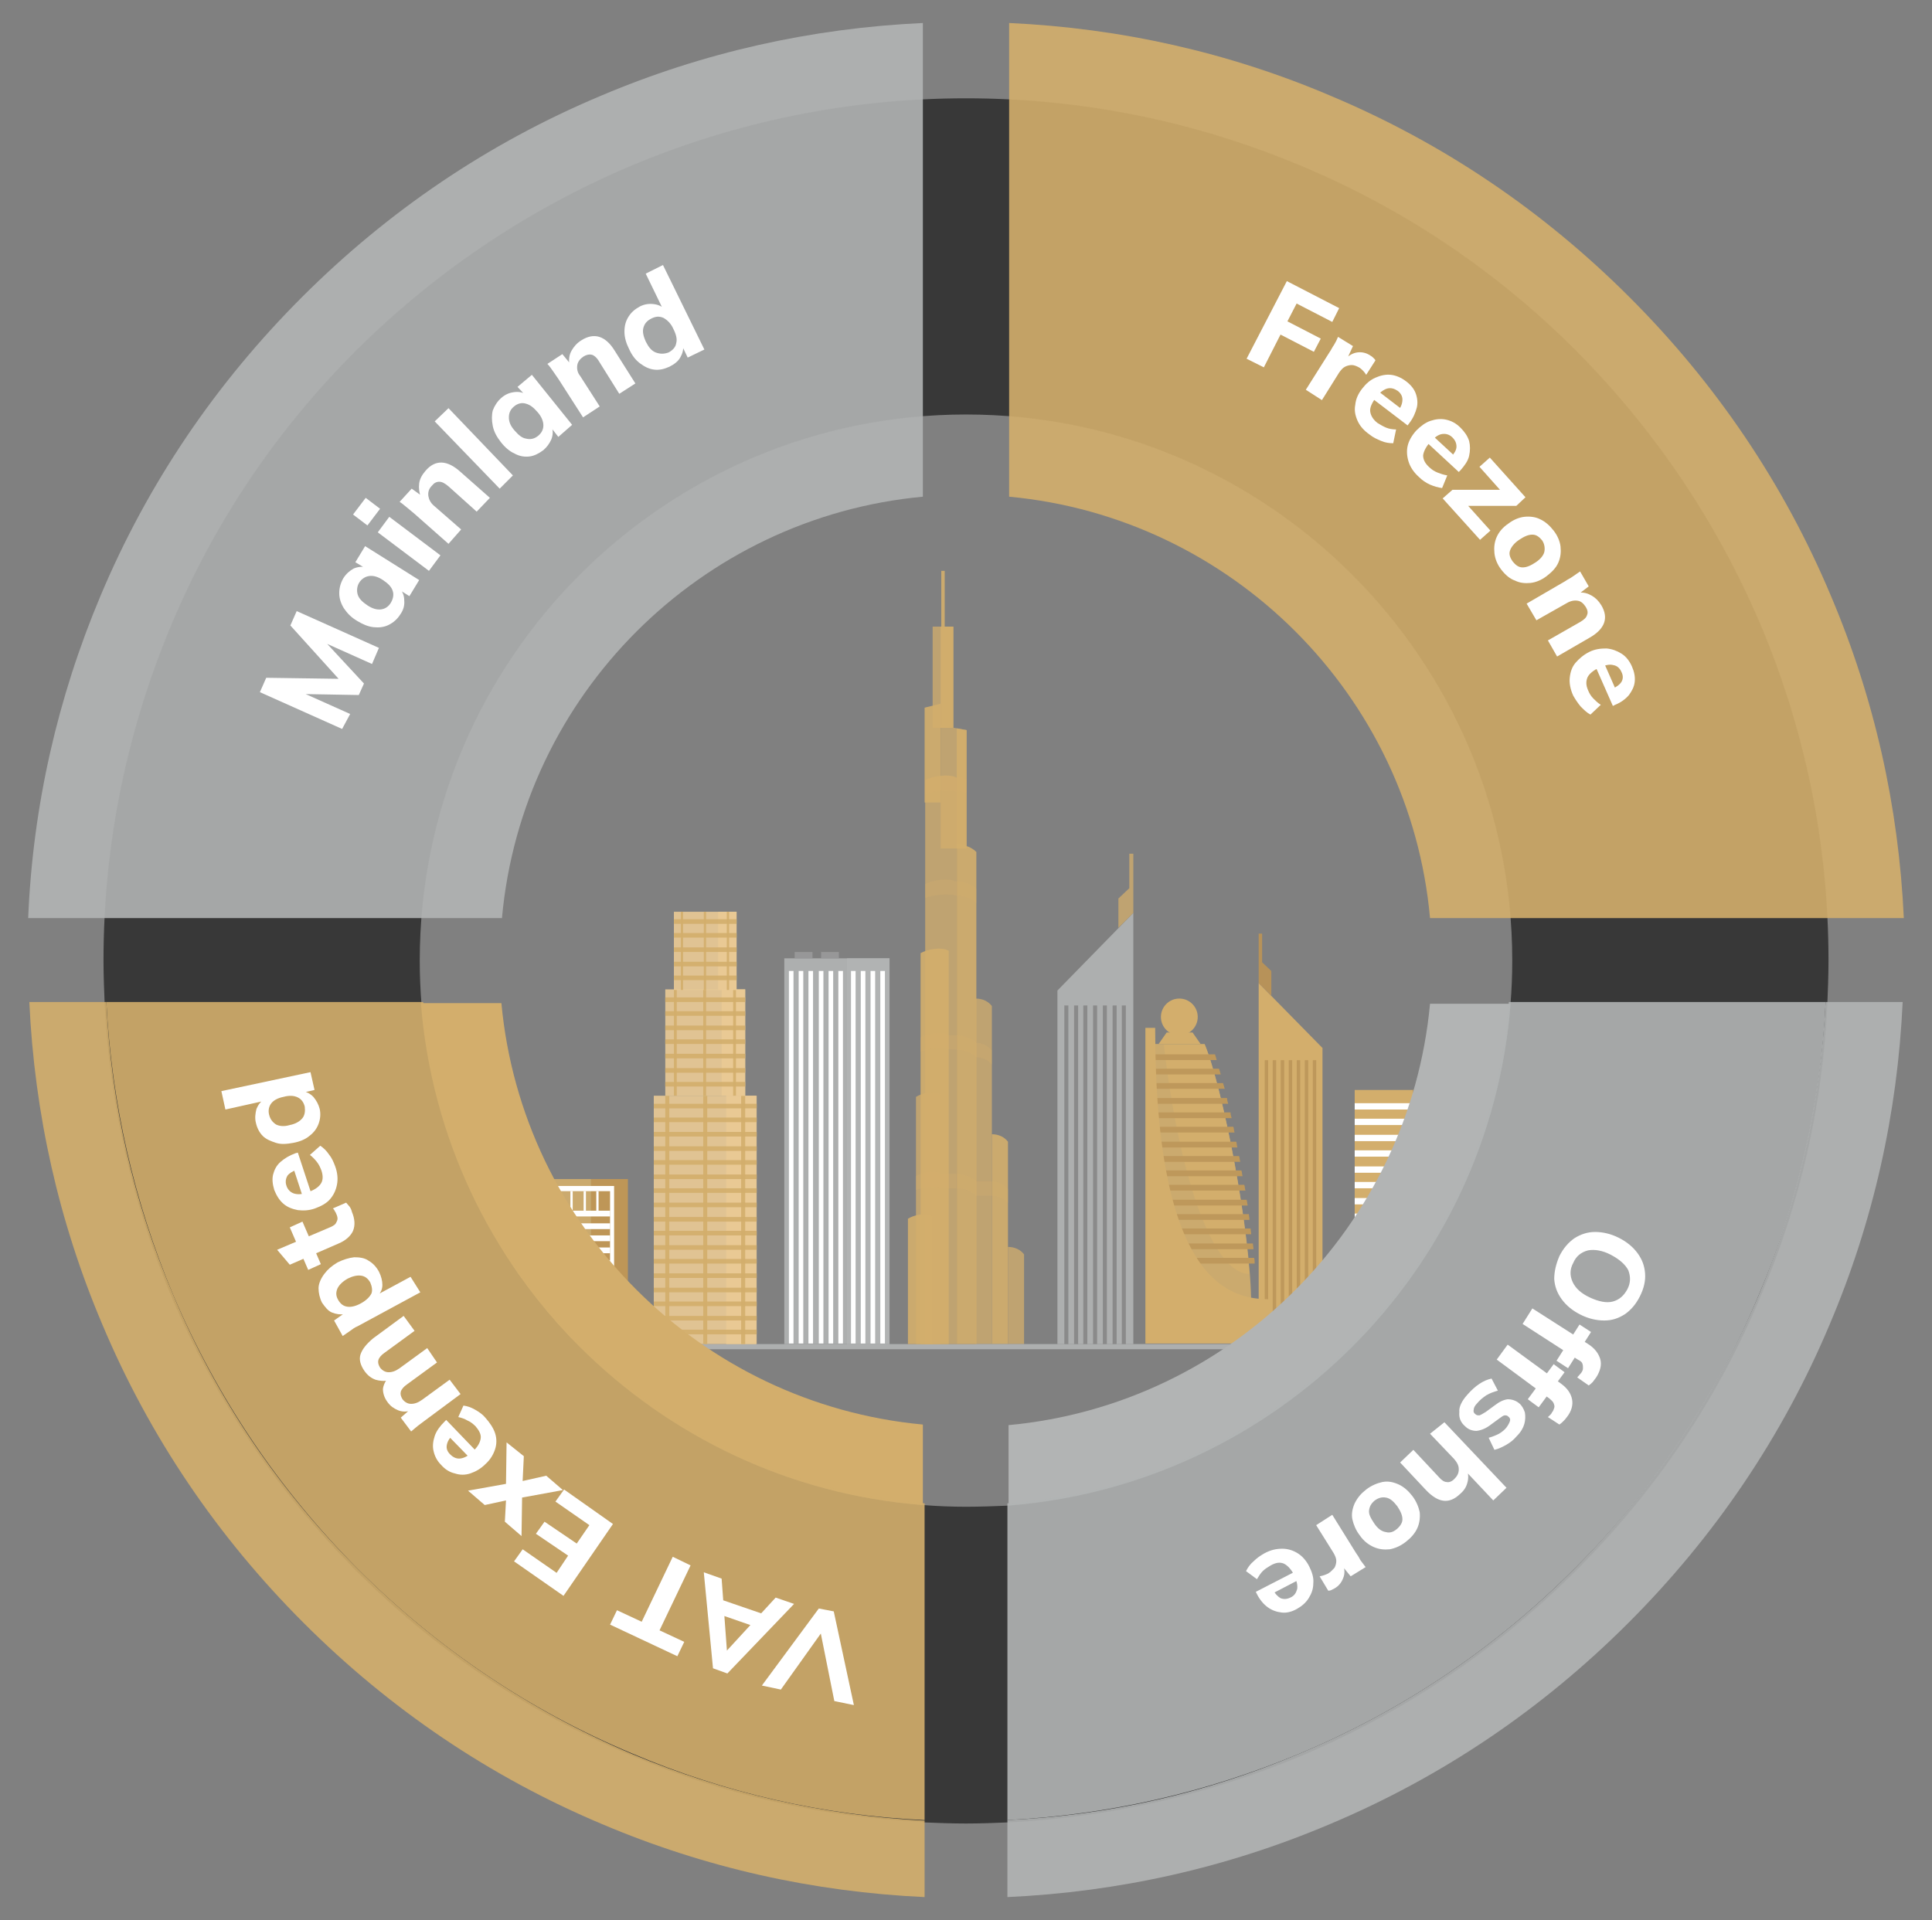<?xml version="1.0" encoding="utf-8"?>
<!-- Generator: Adobe Illustrator 21.0.0, SVG Export Plug-In . SVG Version: 6.00 Build 0)  -->
<svg version="1.1" id="Layer_1" xmlns="http://www.w3.org/2000/svg" xmlns:xlink="http://www.w3.org/1999/xlink" x="0px" y="0px"
	 viewBox="0 0 336 334" style="enable-background:new 0 0 336 334;" xml:space="preserve">
<rect x="0" y="0" width="336" height="334" fill="#808080" stroke="none"/>
<style type="text/css">
	.st0{opacity:0.9;fill:#B2B4B4;}
	.st1{fill:#FFFFFF;}
	.st2{opacity:0.9;fill:#99999A;}
	.st3{fill:#D3AE6C;}
	.st4{fill:#B79259;}
	.st5{opacity:0.76;fill:#D3AE6C;}
	.st6{opacity:0.9;fill:#D3AE6C;}
	.st7{opacity:0.28;fill:#D3AE6C;}
	.st8{opacity:0.9;}
	.st9{fill:#868686;}
	.st10{fill:#BE985B;}
	.st11{fill:#BE9657;}
	.st12{opacity:0.9;fill:#EACA95;}
	.st13{fill:#383838;}
	.st14{fill:#B2B4B4;}
</style>
<g>
	<rect x="136.4" y="166.7" class="st0" width="18.3" height="67.1"/>
	<rect x="147.3" y="166.7" class="st0" width="7.4" height="67.1"/>
	<rect x="137.2" y="168.9" class="st1" width="0.8" height="64.8"/>
	<rect x="138.9" y="168.9" class="st1" width="0.8" height="64.8"/>
	<rect x="140.6" y="168.9" class="st1" width="0.8" height="64.8"/>
	<rect x="142.4" y="168.9" class="st1" width="0.8" height="64.8"/>
	<rect x="144.1" y="168.9" class="st1" width="0.8" height="64.8"/>
	<rect x="145.8" y="168.9" class="st1" width="0.8" height="64.8"/>
	<rect x="148" y="168.9" class="st1" width="0.8" height="64.8"/>
	<rect x="149.7" y="168.9" class="st1" width="0.8" height="64.8"/>
	<rect x="151.4" y="168.9" class="st1" width="0.8" height="64.8"/>
	<rect x="153.1" y="168.9" class="st1" width="0.8" height="64.8"/>
	<rect x="138.2" y="165.6" class="st2" width="3.1" height="1.1"/>
	<rect x="142.8" y="165.6" class="st2" width="3.1" height="1.1"/>
	<rect x="235.6" y="189.6" class="st3" width="10.2" height="44.2"/>
	<rect x="245.7" y="189.6" class="st4" width="4.2" height="44.2"/>
	<rect x="235.6" y="191.9" class="st1" width="14.3" height="1.1"/>
	<rect x="235.6" y="194.6" class="st1" width="14.3" height="1.1"/>
	<rect x="235.6" y="197.4" class="st1" width="14.3" height="1.1"/>
	<rect x="235.6" y="200.1" class="st1" width="14.3" height="1.1"/>
	<rect x="235.6" y="202.9" class="st1" width="14.3" height="1.1"/>
	<rect x="235.6" y="205.6" class="st1" width="14.3" height="1.1"/>
	<rect x="235.6" y="208.4" class="st1" width="14.3" height="1.1"/>
	<rect x="235.6" y="211.1" class="st1" width="14.3" height="1.1"/>
	<rect x="235.6" y="213.9" class="st1" width="14.3" height="1.1"/>
	<rect x="235.6" y="216.6" class="st1" width="14.3" height="1.1"/>
	<rect x="235.6" y="219.4" class="st1" width="14.3" height="1.1"/>
	<rect x="235.6" y="222.1" class="st1" width="14.3" height="1.1"/>
	<rect x="235.6" y="224.9" class="st1" width="14.3" height="1.1"/>
	<rect x="235.6" y="227.6" class="st1" width="14.3" height="1.1"/>
	<rect x="235.6" y="230.4" class="st1" width="14.3" height="1.1"/>
	<rect x="162.2" y="109" class="st5" width="3.6" height="17.6"/>
	<rect x="163.6" y="109" class="st6" width="2.2" height="17.6"/>
	<path class="st5" d="M169.7,233.8h2.8V175c-0.6-0.8-1.6-1.3-2.8-1.3V233.8z"/>
	<path class="st6" d="M172.5,233.8h2.8v-35.2c-0.6-0.8-1.6-1.3-2.8-1.3V233.8z"/>
	<path class="st5" d="M175.3,233.8h2.8v-15.6c-0.6-0.8-1.6-1.3-2.8-1.3V233.8z"/>
	<rect x="163.7" y="99.3" class="st6" width="0.6" height="9.7"/>
	<path class="st7" d="M172.5,205.5v2.5c1.1,0,2.2,0.5,2.8,1.3v-2.5C174.7,206.1,173.6,205.5,172.5,205.5z"/>
	<path class="st7" d="M169.7,181.4v2.5c1.1,0,2.2,0.5,2.8,1.3v-2.5C171.9,182,170.9,181.4,169.7,181.4z"/>
	<rect x="169.7" y="205.5" class="st7" width="2.8" height="2.5"/>
	<rect x="82.5" y="233.8" class="st0" width="171.1" height="0.9"/>
	<polygon class="st5" points="168.1,147.6 163.6,147.6 163.6,126.2 168.1,127 	"/>
	<polygon class="st6" points="163.6,139.6 160.8,139.6 160.8,123.1 163.6,122.4 	"/>
	<path class="st5" d="M166.4,233.8h-5.5v-98.1c1.1-0.6,4.1-1.2,5.5-0.4V233.8z"/>
	<path class="st7" d="M166.4,137.7v-2.4c-1.4-0.8-4.4-0.3-5.5,0.4v2.4C162.3,137.6,164.7,137.3,166.4,137.7z"/>
	<path class="st7" d="M166.4,155.8v-2.4c-1.4-0.8-4.4-0.3-5.5,0.4v2.4C162.3,155.7,164.7,155.4,166.4,155.8z"/>
	<path class="st6" d="M166.4,233.8h3.4v-85.6c-0.8-0.8-2-1.3-3.4-1.3V233.8z"/>
	<path class="st7" d="M166.4,153.3v2.5c1.4,0,2.6,0.5,3.4,1.3v-2.5C169,153.9,167.7,153.3,166.4,153.3z"/>
	<path class="st7" d="M166.4,180.1v2.5c1.4,0,2.6,0.5,3.4,1.3v-2.5C169,180.7,167.7,180.1,166.4,180.1z"/>
	<path class="st6" d="M165,233.8h-4.9v-68c1-0.6,3.6-1.2,4.9-0.4V233.8z"/>
	<path class="st5" d="M163.6,233.8h-4.3v-43c0.9-0.6,3.2-1.2,4.3-0.4V233.8z"/>
	<path class="st6" d="M162.2,233.8h-4.3V212c0.9-0.6,3.2-1.2,4.3-0.4V233.8z"/>
	<path class="st7" d="M165,182.5v-2.4c-1.2-0.8-3.9-0.3-4.9,0.4v2.4C161.5,182.4,163.6,182.2,165,182.5z"/>
	<polygon class="st7" points="166.4,182.6 165,182.5 165,180.1 166.4,180.1 	"/>
	<path class="st7" d="M166.4,204.2v2.5c1.4,0,2.6,0.5,3.4,1.3v-2.5C169,204.8,167.7,204.2,166.4,204.2z"/>
	<path class="st7" d="M163.6,206.6v-2.4c-1.1-0.8-3.4-0.3-4.3,0.4v2.4C160.5,206.5,162.3,206.3,163.6,206.6z"/>
	<rect x="165" y="204.2" class="st7" width="1.3" height="2.5"/>
	<polygon class="st7" points="165,206.7 163.6,206.6 163.6,204.2 165,204.2 	"/>
	<polygon class="st6" points="166.4,147.6 168.1,147.6 168.1,127 166.4,126.7 	"/>
	<path class="st7" d="M168.1,135.5c-0.5-0.2-1.1-0.3-1.7-0.3v2.4c0.6,0,1.2,0.1,1.7,0.3V135.5z"/>
	<polygon class="st0" points="183.9,172.3 183.9,233.8 197.1,233.8 197.1,158.8 	"/>
	<g class="st8">
		<rect x="185.1" y="174.9" class="st9" width="0.7" height="58.9"/>
		<rect x="186.8" y="174.9" class="st9" width="0.7" height="58.9"/>
		<rect x="188.4" y="174.9" class="st9" width="0.7" height="58.9"/>
		<rect x="190.1" y="174.9" class="st9" width="0.7" height="58.9"/>
		<rect x="191.8" y="174.9" class="st9" width="0.7" height="58.9"/>
		<rect x="193.5" y="174.9" class="st9" width="0.7" height="58.9"/>
		<rect x="195.1" y="174.9" class="st9" width="0.7" height="58.9"/>
	</g>
	<polygon class="st5" points="197.1,158.8 197.1,148.5 196.4,148.5 196.4,154.5 194.5,156.3 194.5,161.4 	"/>
	<polygon class="st3" points="230,182.3 230,233.8 218.9,233.8 218.9,171 	"/>
	<g>
		
			<rect x="228.4" y="184.5" transform="matrix(-1 -1.224647e-16 1.224647e-16 -1 457.312 418.219)" class="st10" width="0.6" height="49.3"/>
		
			<rect x="227" y="184.5" transform="matrix(-1 -1.224647e-16 1.224647e-16 -1 454.518 418.219)" class="st10" width="0.6" height="49.3"/>
		
			<rect x="225.6" y="184.5" transform="matrix(-1 -1.224647e-16 1.224647e-16 -1 451.724 418.219)" class="st10" width="0.6" height="49.3"/>
		
			<rect x="224.2" y="184.5" transform="matrix(-1 -1.224647e-16 1.224647e-16 -1 448.931 418.219)" class="st10" width="0.6" height="49.3"/>
		
			<rect x="222.8" y="184.5" transform="matrix(-1 -1.224647e-16 1.224647e-16 -1 446.137 418.219)" class="st10" width="0.6" height="49.3"/>
		
			<rect x="221.4" y="184.5" transform="matrix(-1 -1.224647e-16 1.224647e-16 -1 443.343 418.219)" class="st10" width="0.6" height="49.3"/>
		
			<rect x="220" y="184.5" transform="matrix(-1 -1.224647e-16 1.224647e-16 -1 440.55 418.219)" class="st10" width="0.6" height="49.3"/>
	</g>
	<polygon class="st4" points="218.9,171 218.9,162.4 219.5,162.4 219.5,167.4 221.1,168.9 221.1,173.2 	"/>
	<path class="st6" d="M200.4,181.6h9.1c3.1,7.4,8.1,32.7,8.1,45.5h-17.2V181.6z"/>
	<path class="st3" d="M217.3,221.6c-1-13.6-5.1-33.5-7.8-39.9h-7.1C205.1,204.9,210.9,221.6,217.3,221.6z"/>
	<g>
		<path class="st10" d="M200.4,208.7v1H217c-0.1-0.3-0.1-0.7-0.2-1H200.4z"/>
		<path class="st10" d="M200.4,211.2v1h16.9c0-0.3-0.1-0.7-0.1-1H200.4z"/>
		<path class="st10" d="M200.4,206.1v1h16.2c-0.1-0.3-0.1-0.7-0.2-1H200.4z"/>
		<path class="st10" d="M218.1,218.8h-17.7v1h17.8C218.2,219.5,218.2,219.1,218.1,218.8z"/>
		<path class="st10" d="M200.4,203.6v1h15.7c-0.1-0.3-0.1-0.7-0.2-1H200.4z"/>
		<path class="st10" d="M200.4,213.7v1h17.2c0-0.3-0.1-0.7-0.1-1H200.4z"/>
		<path class="st10" d="M200.4,216.3v1H218c0-0.3-0.1-0.7-0.1-1H200.4z"/>
		<path class="st10" d="M200.4,193.5v1h13.8c-0.1-0.3-0.2-0.7-0.2-1H200.4z"/>
		<path class="st10" d="M200.4,188.4v1H213c-0.1-0.3-0.2-0.7-0.3-1H200.4z"/>
		<path class="st10" d="M200.4,201.1v1h15.3c-0.1-0.3-0.1-0.7-0.2-1H200.4z"/>
		<path class="st10" d="M200.4,183.4v1h11.2c-0.1-0.4-0.2-0.7-0.3-1H200.4z"/>
		<path class="st10" d="M200.4,185.9v1h11.9c-0.1-0.4-0.2-0.7-0.3-1H200.4z"/>
		<path class="st10" d="M200.4,191v1h13.2c-0.1-0.3-0.2-0.7-0.2-1H200.4z"/>
		<path class="st10" d="M200.4,198.6v1h14.8c-0.1-0.3-0.1-0.7-0.2-1H200.4z"/>
		<path class="st10" d="M200.4,196v1h14.3c-0.1-0.3-0.1-0.7-0.2-1H200.4z"/>
	</g>
	<circle class="st3" cx="205.1" cy="176.9" r="3.2"/>
	<path class="st3" d="M199.2,178.7v55h21.6V226c-6.6,0-19.9-2.4-19.9-47.2H199.2z"/>
	<polygon class="st3" points="207.4,179.6 205.1,179.6 202.9,179.6 201.5,181.6 205.1,181.6 208.8,181.6 	"/>
	<rect x="87.3" y="205.1" class="st6" width="15.5" height="28.7"/>
	<rect x="102.8" y="205.1" class="st11" width="6.4" height="28.7"/>
	<polygon class="st1" points="89.6,206.3 89.6,233.8 90.4,233.8 90.4,207.2 106.1,207.2 106.1,233.8 106.8,233.8 106.8,206.3 	"/>
	<rect x="90.4" y="210.6" class="st1" width="15.7" height="1"/>
	<rect x="90.4" y="212.8" class="st1" width="15.7" height="1"/>
	<rect x="90.4" y="214.9" class="st1" width="15.7" height="1"/>
	<rect x="90.4" y="217" class="st1" width="15.7" height="1"/>
	<rect x="90.4" y="219.2" class="st1" width="15.7" height="1"/>
	<rect x="90.4" y="221.3" class="st1" width="15.7" height="1"/>
	<rect x="90.4" y="223.4" class="st1" width="15.7" height="1"/>
	<rect x="90.4" y="225.5" class="st1" width="15.7" height="1"/>
	<rect x="90.4" y="227.7" class="st1" width="15.7" height="1"/>
	<rect x="90.4" y="229.8" class="st1" width="15.7" height="1"/>
	<rect x="90.4" y="231.9" class="st1" width="15.7" height="1"/>
	<path class="st1" d="M92.7,210.6h-0.4v-3.4h0.4V210.6z M95,207.2h-0.4v3.4H95V207.2z M97.3,207.2h-0.4v3.4h0.4V207.2z M99.6,207.2
		h-0.4v3.4h0.4V207.2z M101.9,207.2h-0.4v3.4h0.4V207.2z M104.1,207.2h-0.4v3.4h0.4V207.2z"/>
	<rect x="113.7" y="190.6" class="st12" width="17.9" height="43.2"/>
	<rect x="126.3" y="190.6" class="st12" width="5.2" height="43.2"/>
	<rect x="115.7" y="190.6" class="st6" width="0.7" height="43.2"/>
	<rect x="122.3" y="190.6" class="st6" width="0.7" height="43.2"/>
	<rect x="128.9" y="190.6" class="st6" width="0.7" height="43.2"/>
	<rect x="113.7" y="192" class="st6" width="17.9" height="0.8"/>
	<rect x="113.7" y="194.4" class="st6" width="17.9" height="0.8"/>
	<rect x="113.7" y="196.9" class="st6" width="17.9" height="0.8"/>
	<rect x="113.7" y="199.4" class="st6" width="17.9" height="0.8"/>
	<rect x="113.7" y="201.8" class="st6" width="17.9" height="0.8"/>
	<rect x="113.7" y="204.3" class="st6" width="17.9" height="0.8"/>
	<rect x="113.7" y="206.7" class="st6" width="17.9" height="0.8"/>
	<rect x="113.7" y="209.2" class="st6" width="17.9" height="0.8"/>
	<rect x="113.7" y="211.7" class="st6" width="17.9" height="0.8"/>
	<rect x="113.7" y="214.1" class="st6" width="17.9" height="0.8"/>
	<rect x="113.7" y="216.6" class="st6" width="17.9" height="0.8"/>
	<rect x="113.7" y="219" class="st6" width="17.9" height="0.8"/>
	<rect x="113.7" y="221.5" class="st6" width="17.9" height="0.8"/>
	<rect x="113.7" y="224" class="st6" width="17.9" height="0.8"/>
	<rect x="113.7" y="226.4" class="st6" width="17.9" height="0.8"/>
	<rect x="113.7" y="228.9" class="st6" width="17.9" height="0.8"/>
	<rect x="113.7" y="231.3" class="st6" width="17.9" height="0.8"/>
	<rect x="115.7" y="172.1" class="st12" width="13.9" height="18.5"/>
	<rect x="125.5" y="172.1" class="st12" width="4.1" height="18.5"/>
	<rect x="117.2" y="172.1" class="st6" width="0.5" height="18.5"/>
	<rect x="122.3" y="172.1" class="st6" width="0.5" height="18.5"/>
	<rect x="127.5" y="172.1" class="st6" width="0.5" height="18.5"/>
	<rect x="115.7" y="173.5" class="st6" width="13.9" height="0.8"/>
	<rect x="115.7" y="175.9" class="st6" width="13.9" height="0.8"/>
	<rect x="115.7" y="178.4" class="st6" width="13.9" height="0.8"/>
	<rect x="115.7" y="180.8" class="st6" width="13.9" height="0.8"/>
	<rect x="115.7" y="183.3" class="st6" width="13.9" height="0.8"/>
	<rect x="115.7" y="185.8" class="st6" width="13.9" height="0.8"/>
	<rect x="115.7" y="188.2" class="st6" width="13.9" height="0.8"/>
	<rect x="117.2" y="158.6" class="st12" width="10.9" height="13.6"/>
	<rect x="124.9" y="158.6" class="st12" width="3.2" height="13.6"/>
	<rect x="118.4" y="158.6" class="st6" width="0.4" height="13.6"/>
	<rect x="122.4" y="158.6" class="st6" width="0.4" height="13.6"/>
	<rect x="126.4" y="158.6" class="st6" width="0.4" height="13.6"/>
	<rect x="117.2" y="159.9" class="st6" width="10.9" height="0.8"/>
	<rect x="117.2" y="162.3" class="st6" width="10.9" height="0.8"/>
	<rect x="117.2" y="164.8" class="st6" width="10.9" height="0.8"/>
	<rect x="117.2" y="167.3" class="st6" width="10.9" height="0.8"/>
	<rect x="117.2" y="169.7" class="st6" width="10.9" height="0.8"/>
</g>
<path class="st13" d="M318,167.1c0-20.2-4-39.9-11.8-58.4c-7.6-17.9-18.4-33.9-32.1-47.7c-13.8-13.8-29.8-24.6-47.7-32.1
	c-18.5-7.8-38.2-11.8-58.4-11.8s-39.9,4-58.4,11.8c-17.9,7.6-33.9,18.4-47.7,32.1c-13.8,13.8-24.6,29.8-32.1,47.7
	C22,127.3,18,146.9,18,167.1c0,2.5,0.1,5,0.2,7.5h55.1c-0.2-2.5-0.3-5-0.3-7.5c0-52.4,42.6-95,95-95s95,42.6,95,95
	c0,2.5-0.1,5-0.3,7.5h55.1C317.9,172.1,318,169.7,318,167.1z"/>
<path class="st0" d="M160.5,86.4V4c-19.4,0.9-38.2,5.1-56.1,12.7c-19.5,8.2-36.9,20-51.9,35s-26.8,32.4-35,51.9
	C10,121.4,5.7,140.3,4.9,159.7h82.4C90.8,120.9,121.8,90,160.5,86.4z"/>
<path class="st6" d="M248.7,159.7h82.4c-0.9-19.4-5.1-38.2-12.7-56.1c-8.2-19.5-20-36.9-35-51.9c-15-15-32.4-26.8-51.9-35
	C213.7,9.1,194.9,4.9,175.5,4v82.4C214.2,90,245.2,120.9,248.7,159.7z"/>
<g>
	<path class="st13" d="M73.3,174.6H18.2c0.9,17.6,4.8,34.7,11.6,50.9c7.6,17.9,18.4,33.9,32.1,47.7c13.8,13.8,29.8,24.6,47.7,32.1
		c16.2,6.9,33.3,10.8,50.9,11.6v-55.1C114.1,258.2,76.9,221.1,73.3,174.6z"/>
	<path class="st13" d="M168,262.1c-2.5,0-5-0.1-7.5-0.3V317c2.5,0.1,5,0.2,7.5,0.2s5-0.1,7.5-0.2v-55.1
		C173,262,170.5,262.1,168,262.1z"/>
	<path class="st13" d="M274.1,273.2c13.8-13.8,24.6-29.8,32.1-47.7c6.9-16.2,10.8-33.3,11.6-50.9h-55.1
		c-3.6,46.4-40.8,83.6-87.2,87.2V317c17.6-0.9,34.7-4.8,50.9-11.6C244.3,297.8,260.3,287,274.1,273.2z"/>
</g>
<g>
	<path class="st14" d="M262.7,174.6h-14c-3.6,38.7-34.5,69.7-73.3,73.3v14C221.9,258.2,259.1,221.1,262.7,174.6z"/>
	<g>
		<path class="st0" d="M317.5,174.3c-0.9,17.6-4.8,34.7-11.6,50.9c-7.6,17.9-18.4,33.9-32.1,47.7c-13.8,13.8-29.8,24.6-47.7,32.1
			c-16.2,6.9-33.3,10.8-50.9,11.6V330c19.4-0.9,38.2-5.1,56.1-12.7c19.5-8.2,36.9-20,51.9-35c15-15,26.8-32.4,35-51.9
			c7.6-17.9,11.8-36.7,12.7-56.1H317.5z"/>
		<path class="st0" d="M273.8,272.9c13.8-13.8,24.6-29.8,32.1-47.7c6.9-16.2,10.8-33.3,11.6-50.9h-55.1
			c-3.6,46.4-40.8,83.6-87.2,87.2v55.1c17.6-0.9,34.7-4.8,50.9-11.6C244,297.5,260,286.7,273.8,272.9z"/>
	</g>
</g>
<g>
	<path class="st3" d="M160.5,261.8v-14c-38.7-3.6-69.7-34.5-73.3-73.3h-14C76.9,221.1,114.1,258.2,160.5,261.8z"/>
	<g>
		<path class="st6" d="M62.2,272.9c-13.8-13.8-24.6-29.8-32.1-47.7c-6.9-16.2-10.8-33.3-11.6-50.9H5.1c0.9,19.4,5.1,38.2,12.7,56.1
			c8.2,19.5,20,36.9,35,51.9c15,15,32.4,26.8,51.9,35c17.9,7.6,36.7,11.8,56.1,12.7v-13.3c-17.6-0.9-34.7-4.8-50.9-11.6
			C92,297.5,76,286.7,62.2,272.9z"/>
		<path class="st6" d="M73.6,174.3H18.5c0.9,17.6,4.8,34.7,11.6,50.9c7.6,17.9,18.4,33.9,32.1,47.7c13.8,13.8,29.8,24.6,47.7,32.1
			c16.2,6.9,33.3,10.8,50.9,11.6v-55.1C114.4,257.9,77.2,220.8,73.6,174.3z"/>
	</g>
</g>
<g>
	<g>
		<path class="st1" d="M145,280.3l3.5,16.3l-3.4-0.7l-2.6-13l1,0.2l-7.7,10.8l-3.3-0.7l9.9-13.4L145,280.3z"/>
		<path class="st1" d="M134.9,277.9l3.2,1.1l-11.6,12.1l-2.5-0.9l-1.6-16.7l3.1,1.1l1,13.6l-0.8-0.3L134.9,277.9z M134,281.2l-2,2
			l-7.2-2.5l-0.4-2.8L134,281.2z"/>
		<path class="st1" d="M120.1,272.3l-5.4,11.3l4.3,2l-1.2,2.5l-11.7-5.5l1.2-2.5l4.3,2l5.4-11.3L120.1,272.3z"/>
		<path class="st1" d="M106.6,265.1l-8.6,12.5l-8.6-6l1.5-2.1l5.9,4.1l2-3l-5.6-3.8l1.5-2.1l5.6,3.8l2.2-3.2l-5.9-4.1l1.5-2.1
			L106.6,265.1z"/>
		<path class="st1" d="M95,256.7l2.9,2.5l-7.1,1.3L88,261l-3.7,0.8l-2.9-2.5l6.7-1.2l2.9-0.5L95,256.7z M91.1,253.3l-0.2,4.2
			l-0.1,2.9l-0.1,6.8l-2.9-2.5L88,261l0-2.9l0.1-7.2L91.1,253.3z"/>
		<path class="st1" d="M80.6,244.5c0.7,0.1,1.3,0.3,2,0.7c0.7,0.4,1.3,0.8,1.8,1.4c0.8,0.9,1.4,1.8,1.7,2.7s0.3,1.9,0,2.8
			c-0.3,0.9-0.8,1.8-1.7,2.6c-0.8,0.8-1.7,1.3-2.6,1.6c-0.9,0.3-1.8,0.3-2.7,0c-0.9-0.2-1.7-0.7-2.4-1.5c-0.7-0.7-1.1-1.5-1.3-2.4
			c-0.2-0.8-0.1-1.7,0.2-2.6c0.3-0.9,0.9-1.7,1.7-2.5l0.3-0.3l5.1,5.3l-1.2,1.1l-3.8-3.9l1.1,0.1c-0.7,0.6-1,1.2-1.1,1.8
			c-0.1,0.6,0.1,1.1,0.6,1.6c0.5,0.5,1.1,0.8,1.8,0.7c0.7-0.1,1.4-0.5,2.1-1.2c0.9-0.8,1.3-1.6,1.4-2.3c0.1-0.7-0.3-1.4-0.9-2.1
			c-0.4-0.4-0.9-0.8-1.4-1c-0.5-0.3-1.1-0.5-1.6-0.6L80.6,244.5z"/>
		<path class="st1" d="M80.1,242.5l-6.2,4.6c-0.4,0.3-0.8,0.6-1.2,0.9c-0.4,0.3-0.8,0.7-1.2,1l-1.8-2.4l1.6-1.4l0.1,0.2
			c-0.8,0.2-1.5,0.2-2.2-0.1c-0.7-0.3-1.3-0.7-1.8-1.4c-0.6-0.8-0.8-1.6-0.8-2.3c0.1-0.8,0.5-1.5,1.2-2.3l-0.2,0.8
			c-0.8,0.2-1.6,0.1-2.3-0.1c-0.8-0.3-1.4-0.8-1.9-1.5c-0.7-1-1-2-0.7-2.9c0.3-0.9,1-1.8,2.2-2.8l5.3-3.9l1.9,2.6l-5.2,3.8
			c-0.6,0.4-1,0.9-1.1,1.3c-0.1,0.4,0,0.8,0.3,1.3c0.4,0.5,0.9,0.8,1.5,0.8c0.6,0,1.2-0.2,1.9-0.7l4.8-3.5L76,237l-5.2,3.8
			c-0.6,0.4-1,0.9-1.1,1.3c-0.1,0.4,0,0.8,0.3,1.3c0.4,0.5,0.9,0.8,1.5,0.8c0.6,0,1.2-0.2,1.9-0.7l4.8-3.5L80.1,242.5z"/>
		<path class="st1" d="M73.1,224.8l-10.9,5.9c-0.5,0.2-0.9,0.5-1.3,0.8c-0.4,0.3-0.9,0.6-1.3,0.9l-1.5-2.7l1.7-1.2l0.1,0.1
			c-0.7,0.1-1.5,0-2.2-0.3s-1.2-1-1.7-1.7c-0.4-0.8-0.6-1.7-0.6-2.5s0.4-1.7,1-2.5s1.3-1.4,2.3-2c1-0.5,2-0.8,2.9-0.9
			c0.9,0,1.8,0.1,2.5,0.6c0.7,0.4,1.3,1,1.8,1.9c0.4,0.8,0.6,1.6,0.6,2.3c0,0.8-0.3,1.4-0.9,2l-0.5,0l6.3-3.4L73.1,224.8z
			 M64.4,223.1c-0.4-0.7-0.9-1.1-1.6-1.2c-0.7-0.1-1.5,0.1-2.3,0.5c-0.9,0.5-1.5,1.1-1.8,1.7c-0.3,0.7-0.3,1.3,0.1,2
			c0.4,0.7,0.9,1.1,1.6,1.2c0.7,0.1,1.5-0.1,2.4-0.6s1.5-1.1,1.8-1.7C64.8,224.5,64.7,223.8,64.4,223.1z"/>
		<path class="st1" d="M57.9,210.2l2.3-1c0.2,0.2,0.4,0.5,0.6,0.7c0.2,0.3,0.3,0.5,0.4,0.9c0.5,1.2,0.6,2.3,0.2,3.3
			c-0.4,0.9-1.3,1.7-2.5,2.2l-8.5,3.7l-2.2-2.6l9.4-4c0.4-0.2,0.7-0.4,0.8-0.6s0.3-0.5,0.3-0.8c0-0.3-0.1-0.6-0.2-0.8
			c-0.1-0.2-0.1-0.3-0.2-0.4C58.2,210.6,58.1,210.4,57.9,210.2z M55.8,219.9l-2.2,1l-3.2-7.4l2.2-1L55.8,219.9z"/>
		<path class="st1" d="M55.7,199.3c0.6,0.4,1.1,0.9,1.5,1.5c0.5,0.6,0.8,1.3,1.1,2.1c0.4,1.1,0.5,2.2,0.3,3.2
			c-0.2,1-0.6,1.8-1.2,2.5c-0.6,0.7-1.5,1.2-2.6,1.6c-1.1,0.4-2.1,0.4-3,0.3c-1-0.2-1.8-0.5-2.5-1.1c-0.7-0.6-1.2-1.4-1.6-2.4
			c-0.3-1-0.4-1.9-0.2-2.7s0.6-1.6,1.3-2.2c0.7-0.6,1.5-1.1,2.6-1.5l0.4-0.1l2.3,7l-1.5,0.5l-1.7-5.2l0.9,0.6
			c-0.9,0.3-1.5,0.7-1.8,1.1c-0.3,0.5-0.4,1.1-0.2,1.7c0.2,0.7,0.7,1.2,1.3,1.4c0.6,0.2,1.4,0.2,2.4-0.2c1.2-0.4,1.9-0.9,2.3-1.5
			c0.4-0.6,0.4-1.4,0.1-2.3c-0.2-0.5-0.4-1-0.8-1.5c-0.4-0.5-0.8-0.9-1.2-1.2L55.7,199.3z"/>
		<path class="st1" d="M54,186.5l0.7,3.1l-2.6,0.6l0.4-0.4c0.8,0.1,1.4,0.4,2,1c0.5,0.6,0.9,1.3,1.1,2.1c0.2,0.9,0.1,1.8-0.2,2.6
			c-0.3,0.8-0.8,1.5-1.6,2.1c-0.7,0.6-1.7,1-2.8,1.2c-1.1,0.2-2.1,0.3-3,0s-1.7-0.6-2.3-1.2c-0.6-0.6-1-1.4-1.2-2.3
			c-0.2-0.8-0.1-1.6,0.1-2.4c0.3-0.7,0.7-1.3,1.4-1.7l0.4,0.2l-7.2,1.6l-0.7-3.2L54,186.5z M53,192.5c-0.2-0.8-0.6-1.3-1.2-1.6
			c-0.6-0.3-1.4-0.4-2.5-0.1c-1,0.2-1.7,0.6-2.1,1.1s-0.6,1.2-0.4,2c0.2,0.8,0.6,1.3,1.2,1.7c0.6,0.3,1.4,0.4,2.4,0.1
			c1-0.2,1.7-0.6,2.2-1.2C53,194,53.1,193.3,53,192.5z"/>
	</g>
	<g>
		<path class="st1" d="M59.5,126.8l-14.3-6.4l1.1-2.5l14.1,0.2l-0.5,1.1l-9.4-10.4l1.1-2.5l14.3,6.4l-1.2,2.8l-9.6-4.3l0.5-0.6
			l7.7,8.3l-0.9,2l-11.3-0.2l0.2-0.8l9.6,4.3L59.5,126.8z"/>
		<path class="st1" d="M69.6,106.9c-0.5,0.8-1.2,1.4-2,1.8c-0.8,0.4-1.7,0.5-2.6,0.4c-1-0.1-1.9-0.5-2.9-1.1c-1-0.6-1.7-1.3-2.3-2.2
			c-0.5-0.8-0.8-1.7-0.8-2.6c0-0.9,0.2-1.7,0.7-2.6c0.5-0.8,1.1-1.3,1.8-1.7c0.7-0.3,1.5-0.4,2.3-0.2l0,0.3l-2-1.2l1.7-2.8l9.4,5.9
			l-1.7,2.8l-1.9-1.2l0.2-0.2c0.5,0.6,0.8,1.3,0.8,2.1C70.4,105.4,70.1,106.2,69.6,106.9z M68,104.8c0.4-0.7,0.5-1.4,0.3-2
			c-0.2-0.7-0.8-1.3-1.7-1.9s-1.7-0.8-2.4-0.7c-0.7,0.1-1.3,0.5-1.7,1.1s-0.5,1.4-0.3,2.1s0.8,1.3,1.7,1.9c0.9,0.6,1.7,0.8,2.4,0.7
			S67.6,105.5,68,104.8z"/>
		<path class="st1" d="M61.4,89.5l2.2-2.9l2.5,1.9l-2.2,2.9L61.4,89.5z M74.6,99.3l-8.9-6.7l2-2.7l8.9,6.7L74.6,99.3z"/>
		<path class="st1" d="M78,94.6l-6-5.3c-0.4-0.3-0.8-0.7-1.2-1s-0.8-0.7-1.3-1l2.1-2.3l1.8,1.3l-0.2,0.2c-0.3-0.8-0.4-1.6-0.3-2.4
			c0.1-0.8,0.5-1.5,1.1-2.2c1.7-2,3.8-1.9,6.1,0.2l5.1,4.5L82.9,89L78,84.6c-0.6-0.5-1.1-0.8-1.6-0.8c-0.5,0-0.9,0.2-1.3,0.7
			c-0.5,0.5-0.7,1.1-0.6,1.8c0.1,0.6,0.4,1.2,1,1.7l4.7,4.1L78,94.6z"/>
		<path class="st1" d="M86.9,85L75.6,73.3L78,71l11.2,11.7L86.9,85z"/>
		<path class="st1" d="M94.5,78.3c-0.8,0.6-1.6,1-2.4,1.1s-1.7,0-2.6-0.5c-0.9-0.4-1.7-1.1-2.4-2c-0.7-0.9-1.2-1.8-1.4-2.8
			s-0.2-1.9,0-2.7c0.3-0.8,0.8-1.6,1.5-2.2c0.7-0.6,1.4-0.9,2.3-1c0.8-0.1,1.6,0.1,2.2,0.5l-0.1,0.3L90,67.3l2.5-2.1l7,8.7L97.1,76
			l-1.4-1.8l0.2-0.1c0.3,0.7,0.3,1.5,0,2.3C95.6,77.1,95.1,77.8,94.5,78.3z M93.6,75.8c0.6-0.5,0.9-1.1,0.9-1.8c0-0.7-0.3-1.5-1-2.3
			s-1.3-1.3-2.1-1.5c-0.7-0.2-1.4,0-2,0.5c-0.6,0.5-0.9,1.1-0.9,1.9s0.3,1.5,1,2.3c0.7,0.8,1.3,1.3,2,1.4
			C92.3,76.5,93,76.3,93.6,75.8z"/>
		<path class="st1" d="M101.4,72.6l-4.3-6.7c-0.3-0.4-0.6-0.9-0.9-1.3c-0.3-0.4-0.6-0.9-1-1.3l2.6-1.7l1.4,1.7l-0.2,0.1
			c-0.1-0.9,0-1.7,0.4-2.4s0.9-1.3,1.7-1.8c2.2-1.4,4.2-0.8,5.8,1.8l3.6,5.7l-2.8,1.8l-3.5-5.6c-0.4-0.7-0.9-1.1-1.3-1.2
			c-0.4-0.1-0.9,0-1.4,0.3c-0.6,0.4-1,0.9-1.1,1.5c-0.1,0.6,0,1.3,0.5,1.9l3.4,5.3L101.4,72.6z"/>
		<path class="st1" d="M122.5,60.8l-2.9,1.4l-1.2-2.5l0.4,0.3c0.1,0.8-0.1,1.5-0.5,2.2c-0.4,0.7-1.1,1.2-1.9,1.6
			c-0.9,0.4-1.7,0.6-2.6,0.5c-0.9-0.1-1.7-0.5-2.5-1.1c-0.8-0.6-1.4-1.4-1.9-2.5c-0.5-1-0.8-2-0.8-3c0-1,0.2-1.8,0.7-2.6
			s1.1-1.3,2-1.8c0.8-0.4,1.6-0.5,2.4-0.4c0.8,0.1,1.5,0.4,2,1l-0.1,0.5l-3.3-6.8l3-1.5L122.5,60.8z M116.3,61.3
			c0.7-0.4,1.2-0.9,1.3-1.6c0.2-0.7,0-1.5-0.5-2.5c-0.4-0.9-1-1.5-1.7-1.9c-0.7-0.3-1.3-0.3-2.1,0.1c-0.8,0.4-1.2,0.9-1.4,1.6
			c-0.2,0.7,0,1.5,0.4,2.4c0.5,1,1,1.6,1.7,1.9C114.8,61.6,115.5,61.6,116.3,61.3z"/>
	</g>
	<g>
		<path class="st1" d="M271.2,218.5c0.7-1.4,1.6-2.4,2.6-3.1c1.1-0.7,2.3-1.1,3.6-1.1c1.3,0,2.7,0.3,4.1,1c1.4,0.7,2.5,1.6,3.3,2.7
			c0.8,1.1,1.2,2.2,1.3,3.5c0.1,1.3-0.2,2.6-0.9,4c-0.7,1.4-1.6,2.4-2.6,3.1c-1.1,0.7-2.2,1.1-3.6,1.1c-1.3,0-2.7-0.3-4.1-1
			c-1.4-0.7-2.5-1.6-3.3-2.7c-0.8-1.1-1.2-2.2-1.3-3.5C270.3,221.2,270.6,219.9,271.2,218.5z M273.6,219.7c-0.6,1.1-0.6,2.2-0.1,3.3
			c0.5,1.1,1.5,2,3,2.7s2.9,1,4,0.7c1.1-0.3,1.9-1,2.5-2.1c0.6-1.1,0.6-2.2,0.2-3.3c-0.5-1-1.5-1.9-3-2.7c-1.5-0.8-2.9-1-4-0.8
			C275,217.8,274.1,218.5,273.6,219.7z"/>
		<path class="st1" d="M274.3,239.6c0.3-0.3,0.5-0.6,0.7-0.8c0.2-0.3,0.3-0.5,0.3-0.8s0-0.5-0.1-0.8s-0.4-0.5-0.8-0.7l-9.6-6.2
			l1.7-2.7l9.7,6.2c1.1,0.7,1.8,1.6,2.1,2.6s0,2.1-0.7,3.2c-0.2,0.3-0.4,0.5-0.6,0.8c-0.2,0.2-0.4,0.4-0.7,0.6L274.3,239.6z
			 M274.7,230.4l2,1.3l-4,6.3l-2-1.3L274.7,230.4z"/>
		<path class="st1" d="M269.2,246.5c0.3-0.3,0.6-0.5,0.7-0.8c0.2-0.2,0.3-0.5,0.4-0.8c0.1-0.3,0-0.5-0.1-0.8s-0.4-0.5-0.7-0.8
			l-9.2-6.8l1.9-2.6l9.3,6.8c1.1,0.8,1.7,1.7,1.9,2.7c0.2,1-0.1,2.1-0.9,3.1c-0.2,0.3-0.4,0.5-0.6,0.7c-0.2,0.2-0.4,0.4-0.7,0.6
			L269.2,246.5z M270.2,237.3l1.9,1.4l-4.5,6.1l-1.9-1.4L270.2,237.3z"/>
		<path class="st1" d="M255.2,242.6c1.4-1.6,2.8-2.5,4.2-2.8l1.1,2.1c-0.7,0.2-1.3,0.4-2,0.8c-0.6,0.4-1.2,0.9-1.6,1.4
			c-0.4,0.4-0.6,0.8-0.6,1.1c-0.1,0.3,0,0.6,0.3,0.8c0.2,0.2,0.4,0.2,0.7,0.2c0.3-0.1,0.6-0.3,1.1-0.6l1.5-1.1
			c0.9-0.7,1.6-1,2.3-1.1c0.7,0,1.4,0.2,2,0.7c0.5,0.4,0.8,1,1,1.6c0.1,0.6,0.1,1.3-0.1,2c-0.2,0.7-0.6,1.4-1.3,2.1
			c-0.5,0.6-1.1,1.1-1.8,1.5s-1.3,0.7-2.1,0.9l-1-2.1c0.7-0.2,1.2-0.4,1.8-0.7c0.5-0.3,1-0.7,1.3-1.1c0.3-0.4,0.5-0.8,0.6-1.1
			s0-0.6-0.3-0.8c-0.2-0.2-0.4-0.2-0.6-0.2c-0.2,0-0.5,0.2-0.9,0.5l-1.5,1.1c-0.9,0.7-1.7,1-2.5,1.1c-0.7,0-1.4-0.2-2-0.8
			c-0.8-0.7-1.1-1.5-1-2.5C253.7,244.8,254.2,243.7,255.2,242.6z"/>
		<path class="st1" d="M251.2,247.4l10.8,11.4l-2.3,2.2l-4.9-5.2l0.3-0.2c0.3,0.8,0.3,1.6,0.1,2.3c-0.2,0.8-0.6,1.4-1.3,2
			c-1.9,1.8-3.8,1.5-5.9-0.7l-4.5-4.8l2.3-2.2l4.4,4.7c0.5,0.6,1,0.9,1.4,0.9c0.4,0.1,0.9-0.1,1.3-0.5c0.5-0.5,0.8-1,0.8-1.7
			s-0.3-1.2-0.8-1.8l-4.2-4.4L251.2,247.4z"/>
		<path class="st1" d="M237.6,259.1c0.9-0.7,1.9-1.1,2.8-1.3c1-0.2,1.9,0,2.8,0.4c0.9,0.4,1.7,1.1,2.4,2c0.7,0.9,1.1,1.9,1.3,2.8
			c0.1,0.9,0,1.9-0.4,2.8s-1.1,1.7-2,2.4c-0.9,0.7-1.8,1.1-2.8,1.3c-1,0.1-1.9,0-2.8-0.4c-0.9-0.4-1.7-1-2.4-2
			c-0.7-0.9-1.1-1.9-1.3-2.8s0-1.9,0.4-2.8C236.1,260.5,236.7,259.8,237.6,259.1z M239.1,261c-0.6,0.5-0.9,1-1,1.7s0.3,1.4,0.9,2.3
			c0.6,0.9,1.3,1.4,2,1.5c0.7,0.2,1.3,0,1.9-0.5c0.6-0.5,1-1.1,1-1.7c0-0.7-0.3-1.4-0.9-2.3c-0.7-0.9-1.3-1.4-2-1.5
			C240.4,260.4,239.8,260.5,239.1,261z"/>
		<path class="st1" d="M231.7,263.5l4.1,6.6c0.3,0.4,0.6,0.9,0.8,1.3c0.3,0.4,0.6,0.8,0.9,1.2l-2.6,1.6l-1.8-2.2l0.4,0
			c0.4,0.9,0.4,1.8,0.1,2.5c-0.3,0.8-0.8,1.4-1.5,1.8c-0.2,0.1-0.4,0.2-0.6,0.3c-0.2,0.1-0.4,0.1-0.5,0.1l-1.5-2.5
			c0.6-0.1,1.1-0.3,1.5-0.5c0.5-0.3,0.8-0.7,1.1-1c0.2-0.4,0.3-0.8,0.3-1.2c0-0.4-0.2-0.9-0.5-1.4l-3-4.8L231.7,263.5z"/>
		<path class="st1" d="M216.7,273.3c0.3-0.6,0.7-1.2,1.3-1.7c0.6-0.6,1.2-1,1.9-1.4c1.1-0.6,2.1-0.8,3.1-0.8c1,0,1.9,0.3,2.7,0.8
			c0.8,0.5,1.5,1.3,2,2.3c0.5,1,0.8,2,0.7,2.9c0,1-0.3,1.8-0.8,2.6c-0.5,0.8-1.2,1.4-2.1,1.9c-0.9,0.5-1.8,0.7-2.6,0.6
			c-0.9-0.1-1.7-0.4-2.4-0.9c-0.7-0.5-1.4-1.3-1.9-2.3l-0.2-0.4l6.6-3.4l0.7,1.4l-4.8,2.5l0.4-1c0.4,0.8,0.9,1.3,1.4,1.6
			c0.5,0.2,1.1,0.2,1.7-0.1c0.7-0.3,1-0.8,1.2-1.5c0.1-0.7-0.1-1.4-0.5-2.4c-0.6-1.1-1.2-1.7-1.8-2c-0.7-0.3-1.4-0.2-2.3,0.3
			c-0.5,0.3-1,0.6-1.4,1c-0.4,0.4-0.7,0.9-1,1.4L216.7,273.3z"/>
	</g>
	<g>
		<path class="st1" d="M216.8,62.4l7-13.5l9.1,4.7l-1.2,2.4l-6.2-3.2l-1.6,3.1l5.8,3l-1.2,2.3l-5.8-3l-2.9,5.7L216.8,62.4z"/>
		<path class="st1" d="M227.1,67.8l4.1-6.5c0.3-0.4,0.5-0.9,0.8-1.3c0.3-0.5,0.5-0.9,0.7-1.4l2.6,1.6l-1.2,2.6l-0.2-0.3
			c0.7-0.7,1.4-1.1,2.2-1.2c0.8-0.1,1.6,0.1,2.3,0.6c0.2,0.1,0.4,0.3,0.5,0.4c0.1,0.1,0.3,0.3,0.3,0.4l-1.6,2.5
			c-0.3-0.5-0.7-0.9-1.1-1.2c-0.5-0.3-1-0.5-1.4-0.5c-0.4,0-0.8,0.1-1.2,0.3c-0.4,0.2-0.7,0.6-1,1l-3,4.8L227.1,67.8z"/>
		<path class="st1" d="M242.3,77.1c-0.7,0-1.4-0.1-2.1-0.4c-0.7-0.3-1.4-0.6-2-1.1c-1-0.7-1.7-1.5-2.1-2.4c-0.4-0.9-0.6-1.8-0.4-2.8
			c0.1-1,0.5-1.9,1.2-2.8c0.7-0.9,1.4-1.5,2.3-1.9c0.9-0.4,1.8-0.6,2.7-0.5s1.8,0.5,2.6,1.1c0.8,0.6,1.4,1.3,1.7,2.1
			c0.3,0.8,0.4,1.7,0.2,2.5s-0.6,1.8-1.3,2.7l-0.3,0.4l-5.9-4.5l1-1.3l4.3,3.3l-1.1,0c0.6-0.7,0.8-1.4,0.8-2c0-0.6-0.3-1.1-0.8-1.5
			c-0.6-0.4-1.2-0.6-1.9-0.4c-0.6,0.2-1.3,0.7-1.9,1.5c-0.7,1-1.1,1.8-1,2.5c0.1,0.7,0.5,1.4,1.3,2c0.5,0.3,1,0.6,1.5,0.8
			s1.1,0.3,1.7,0.3L242.3,77.1z"/>
		<path class="st1" d="M250.8,84.9c-0.7-0.1-1.4-0.3-2.1-0.6c-0.7-0.3-1.4-0.8-1.9-1.3c-0.9-0.8-1.5-1.7-1.8-2.6s-0.4-1.9-0.2-2.8
			c0.2-0.9,0.7-1.8,1.5-2.7c0.8-0.8,1.6-1.4,2.5-1.7c0.9-0.3,1.8-0.4,2.7-0.2c0.9,0.2,1.7,0.6,2.5,1.4c0.7,0.7,1.2,1.4,1.5,2.3
			c0.2,0.8,0.2,1.7,0,2.6s-0.8,1.7-1.5,2.5l-0.3,0.3l-5.4-5l1.1-1.1l4,3.7l-1.1-0.1c0.6-0.7,1-1.3,1-1.9c0-0.6-0.2-1.1-0.7-1.6
			c-0.5-0.5-1.1-0.7-1.8-0.6c-0.7,0.1-1.3,0.6-2,1.3c-0.8,0.9-1.2,1.7-1.3,2.4c0,0.7,0.3,1.4,1.1,2.1c0.4,0.4,0.9,0.7,1.4,0.9
			c0.5,0.2,1.1,0.4,1.7,0.5L250.8,84.9z"/>
		<path class="st1" d="M250.9,86.7l1.7-1.5l9.2,0l-0.4,0.6l-4.1-4.6l1.8-1.6l6.2,6.9l-1.6,1.5l-9.3,0l0.4-0.6l4.4,4.9l-1.8,1.6
			L250.9,86.7z"/>
		<path class="st1" d="M261.1,99.1c-0.7-0.9-1.1-1.9-1.2-2.9c-0.1-1,0-1.9,0.4-2.8c0.4-0.9,1.1-1.7,2-2.3c0.9-0.7,1.9-1.1,2.8-1.2
			s1.9,0,2.7,0.4c0.9,0.4,1.7,1.1,2.4,2c0.7,0.9,1.1,1.9,1.2,2.8c0.1,1,0,1.9-0.4,2.8c-0.4,0.9-1.1,1.6-2,2.3
			c-0.9,0.7-1.9,1.1-2.8,1.2c-1,0.1-1.9,0-2.7-0.4C262.6,100.7,261.8,100,261.1,99.1z M263.1,97.7c0.5,0.6,1,1,1.7,1
			c0.7,0,1.4-0.3,2.3-0.9c0.9-0.6,1.4-1.3,1.5-1.9s0-1.3-0.4-1.9c-0.5-0.6-1-1-1.7-1c-0.7,0-1.4,0.3-2.3,0.9
			c-0.9,0.6-1.4,1.3-1.6,1.9S262.6,97,263.1,97.7z"/>
		<path class="st1" d="M265.5,105l6.7-3.9c0.4-0.3,0.9-0.5,1.3-0.8c0.4-0.3,0.9-0.6,1.3-0.9l1.5,2.6l-1.7,1.3l-0.1-0.2
			c0.9-0.1,1.6,0.1,2.3,0.5c0.7,0.4,1.2,0.9,1.7,1.7c1.3,2.2,0.6,4.1-2,5.6l-5.7,3.3l-1.6-2.8l5.6-3.2c0.7-0.4,1.1-0.8,1.2-1.2
			c0.2-0.4,0.1-0.9-0.2-1.4c-0.4-0.6-0.8-1-1.4-1.1c-0.6-0.1-1.2,0-1.9,0.4l-5.3,3L265.5,105z"/>
		<path class="st1" d="M276.6,124.3c-0.6-0.3-1.1-0.8-1.7-1.4c-0.5-0.6-0.9-1.2-1.3-1.9c-0.5-1.1-0.7-2.2-0.6-3.1
			c0.1-1,0.4-1.9,1-2.6s1.4-1.4,2.4-1.9c1-0.5,2-0.6,3-0.6c1,0.1,1.8,0.4,2.6,0.9c0.8,0.5,1.4,1.3,1.8,2.2c0.4,0.9,0.6,1.8,0.5,2.7
			s-0.5,1.6-1,2.3c-0.6,0.7-1.4,1.3-2.4,1.7l-0.4,0.2l-3-6.8l1.5-0.6l2.2,5l-0.9-0.5c0.8-0.4,1.4-0.8,1.7-1.3c0.3-0.5,0.3-1.1,0-1.7
			c-0.3-0.7-0.8-1.1-1.4-1.2c-0.7-0.2-1.4,0-2.4,0.4c-1.1,0.5-1.8,1.1-2.1,1.7c-0.3,0.7-0.3,1.4,0.1,2.3c0.2,0.5,0.5,1,0.9,1.4
			c0.4,0.4,0.8,0.8,1.3,1.1L276.6,124.3z"/>
	</g>
</g>
</svg>
